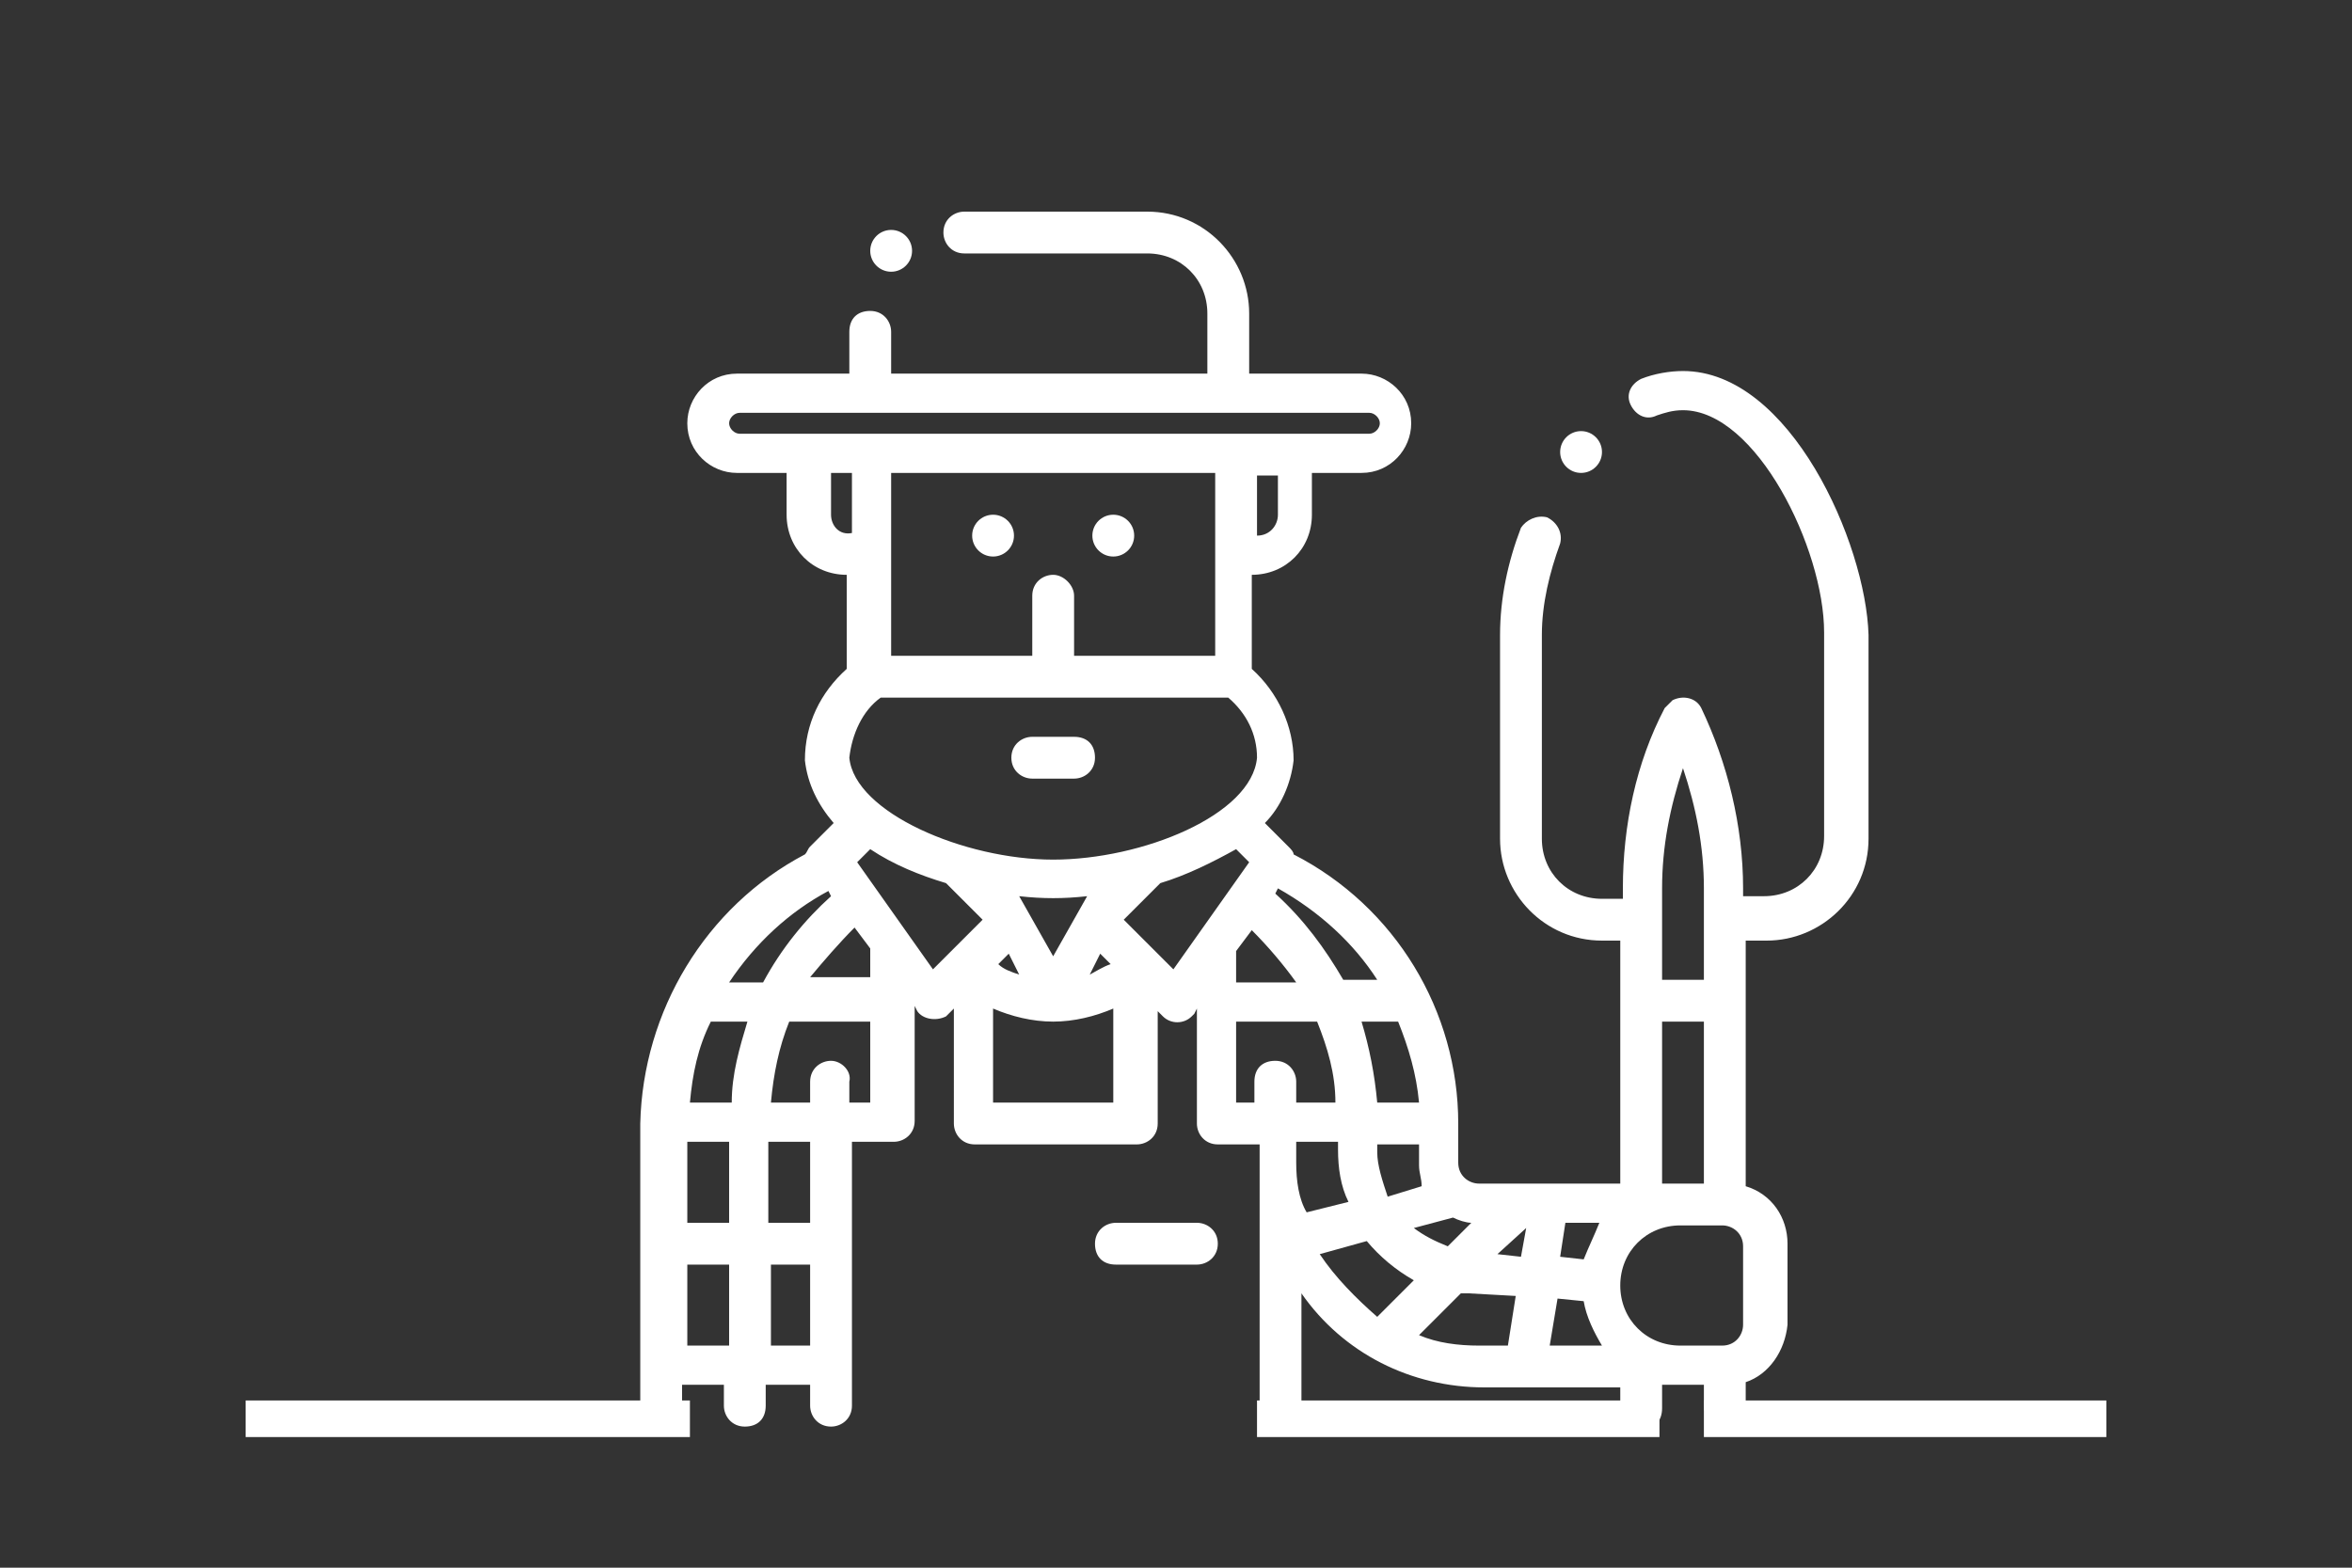 <?xml version="1.0" encoding="utf-8"?>
<!-- Generator: Adobe Illustrator 25.4.1, SVG Export Plug-In . SVG Version: 6.00 Build 0)  -->
<svg version="1.1" id="圖層_1" xmlns="http://www.w3.org/2000/svg" xmlns:xlink="http://www.w3.org/1999/xlink" x="0px" y="0px"
	 viewBox="0 0 90 60" style="enable-background:new 0 0 90 60;" xml:space="preserve">
<rect x="0" y="0" width="90" height="60" fill="#333333" stroke="none"/>
<style type="text/css">
	.st0{fill:#FFFFFF;}
</style>
<g>
	<g>
		<rect x="9.4" y="53.6" class="st0" width="17" height="1.4"/>
	</g>
	<g>
		<rect x="48.1" y="53.6" class="st0" width="15.4" height="1.4"/>
	</g>
	<g>
		<rect x="65.2" y="53.6" class="st0" width="15.4" height="1.4"/>
	</g>
	<g>
		<g>
			<path class="st0" d="M45.8,46.8h-3.1c-0.4,0-0.8,0.3-0.8,0.8s0.3,0.8,0.8,0.8h3.1c0.4,0,0.8-0.3,0.8-0.8S46.2,46.8,45.8,46.8z"/>
			<path class="st0" d="M39.5,29.8h1.6c0.4,0,0.8-0.3,0.8-0.8s-0.3-0.8-0.8-0.8h-1.6c-0.4,0-0.8,0.3-0.8,0.8S39.1,29.8,39.5,29.8z"
				/>
			<circle class="st0" cx="38" cy="20.5" r="0.8"/>
			<circle class="st0" cx="42.6" cy="20.5" r="0.8"/>
			<circle class="st0" cx="34.1" cy="9.6" r="0.8"/>
			<path class="st0" d="M64.4,14.2c-0.5,0-1.1,0.1-1.6,0.3c-0.4,0.2-0.6,0.6-0.4,1c0.2,0.4,0.6,0.6,1,0.4c0.3-0.1,0.6-0.2,1-0.2
				c2.8,0,5.4,5.3,5.4,8.5v7.8c0,1.3-1,2.3-2.3,2.3h-0.8V34c0-2.4-0.6-4.8-1.6-6.9c-0.2-0.4-0.7-0.5-1.1-0.3
				c-0.1,0.1-0.2,0.2-0.3,0.3c-1.1,2.1-1.6,4.5-1.6,6.9v0.4h-0.8c-1.3,0-2.3-1-2.3-2.3v-7.8c0-1.2,0.3-2.4,0.7-3.5
				c0.1-0.4-0.1-0.8-0.5-1c-0.4-0.1-0.8,0.1-1,0.4c-0.5,1.3-0.8,2.7-0.8,4.1v7.8c0,2.1,1.7,3.9,3.9,3.9H62v9.3h-5.4
				c-0.4,0-0.8-0.3-0.8-0.8V43c0-4.3-2.4-8.3-6.3-10.3c0-0.1-0.1-0.2-0.2-0.3l-0.9-0.9c0.6-0.6,1-1.5,1.1-2.4c0-1.3-0.6-2.6-1.6-3.5
				V22c1.3,0,2.3-1,2.3-2.3v-1.6h1.9c1.1,0,1.9-0.9,1.9-1.9c0-1.1-0.9-1.9-1.9-1.9h-4.3v-2.3c0-2.1-1.7-3.9-3.9-3.9h-7
				c-0.4,0-0.8,0.3-0.8,0.8c0,0.4,0.3,0.8,0.8,0.8h7c1.3,0,2.3,1,2.3,2.3v2.3H34.1v-1.6c0-0.4-0.3-0.8-0.8-0.8s-0.8,0.3-0.8,0.8v1.6
				h-4.3c-1.1,0-1.9,0.9-1.9,1.9c0,1.1,0.9,1.9,1.9,1.9h1.9v1.6c0,1.3,1,2.3,2.3,2.3v3.6c-1,0.9-1.6,2.1-1.6,3.5
				c0.1,0.9,0.5,1.7,1.1,2.4l-0.9,0.9c-0.1,0.1-0.1,0.2-0.2,0.3c-3.8,2-6.2,6-6.3,10.3v10.9c0,0.4,0.3,0.8,0.8,0.8s0.8-0.3,0.8-0.8
				V53h1.6v0.8c0,0.4,0.3,0.8,0.8,0.8s0.8-0.3,0.8-0.8V53H31v0.8c0,0.4,0.3,0.8,0.8,0.8c0.4,0,0.8-0.3,0.8-0.8V43.7h1.6
				c0.4,0,0.8-0.3,0.8-0.8v-4.4l0.1,0.2c0.2,0.3,0.7,0.4,1.1,0.2c0,0,0.1-0.1,0.1-0.1l0.2-0.2V43c0,0.4,0.3,0.8,0.8,0.8h6.2
				c0.4,0,0.8-0.3,0.8-0.8v-4.3l0.2,0.2c0.3,0.3,0.8,0.3,1.1,0c0,0,0.1-0.1,0.1-0.1l0.1-0.2V43c0,0.4,0.3,0.8,0.8,0.8h1.6v10.1
				c0,0.4,0.3,0.8,0.8,0.8s0.8-0.3,0.8-0.8v-4.4c1.6,2.3,4.2,3.6,7,3.6H62v0.8c0,0.4,0.3,0.8,0.8,0.8s0.8-0.3,0.8-0.8V53h1.6v0.8
				c0,0.4,0.3,0.8,0.8,0.8s0.8-0.3,0.8-0.8v-0.9c0.9-0.3,1.5-1.2,1.6-2.2v-3.1c0-1-0.6-1.9-1.6-2.2V36h0.8c2.1,0,3.9-1.7,3.9-3.9
				v-7.8C71.4,20.8,68.5,14.2,64.4,14.2z M63.6,34c0-1.6,0.3-3.1,0.8-4.6c0.5,1.5,0.8,3,0.8,4.6v3.5h-1.6V34z M63.6,39.1h1.6v6.2
				h-1.6V39.1z M60.6,49.8c0.1,0.6,0.4,1.2,0.7,1.7h-2l0.3-1.8L60.6,49.8z M60.6,48.2l-0.9-0.1l0.2-1.3h1.3
				C61,47.3,60.8,47.7,60.6,48.2z M49.6,44.5v-0.8h1.6v0.3c0,0.7,0.1,1.4,0.4,2l-1.6,0.4C49.7,45.9,49.6,45.2,49.6,44.5z M54.3,42.2
				h-1.6c-0.1-1.1-0.3-2.1-0.6-3.1h1.4C53.9,40.1,54.2,41.1,54.3,42.2z M52.7,44.1v-0.3h1.6v0.8c0,0.3,0.1,0.5,0.1,0.8l-1.3,0.4
				C52.9,45.2,52.7,44.6,52.7,44.1z M55.6,46.6c0.2,0.1,0.5,0.2,0.7,0.2l-0.9,0.9c-0.5-0.2-0.9-0.4-1.3-0.7L55.6,46.6z M58.4,47
				l-0.2,1.1L57.3,48L58.4,47z M52.7,37.5h-1.3c-0.7-1.2-1.5-2.3-2.6-3.3l0.1-0.2C50.5,34.9,51.8,36.1,52.7,37.5z M47.3,36.4
				l0.6-0.8c0.6,0.6,1.2,1.3,1.7,2h-2.3V36.4z M40.3,22c-0.4,0-0.8,0.3-0.8,0.8v2.3h-5.4v-7h12.4v7h-5.4v-2.3
				C41.1,22.4,40.7,22,40.3,22z M48.9,19.7c0,0.4-0.3,0.8-0.8,0.8v-2.3h0.8V19.7z M27.9,16.2c0-0.2,0.2-0.4,0.4-0.4h24.1
				c0.2,0,0.4,0.2,0.4,0.4c0,0.2-0.2,0.4-0.4,0.4H28.3C28.1,16.6,27.9,16.4,27.9,16.2z M31.8,19.7v-1.6h0.8v2.3
				C32.1,20.5,31.8,20.1,31.8,19.7z M33.7,26.7H47c0.7,0.6,1.1,1.4,1.1,2.3c-0.2,2.2-4.4,3.9-7.8,3.9s-7.6-1.8-7.8-3.9
				C32.6,28.1,33,27.2,33.7,26.7z M38.6,36.5l0.4,0.8c-0.3-0.1-0.6-0.2-0.8-0.4L38.6,36.5z M42.1,36.5l0.4,0.4
				c-0.3,0.1-0.6,0.3-0.8,0.4L42.1,36.5z M40.3,36.6L39,34.3c0.9,0.1,1.7,0.1,2.6,0L40.3,36.6z M32.7,35.5l0.6,0.8v1.1H31
				C31.5,36.8,32.1,36.1,32.7,35.5z M31.7,34.1l0.1,0.2c-1,0.9-1.9,2-2.6,3.3h-1.3C28.9,36.1,30.2,34.9,31.7,34.1L31.7,34.1z
				 M26.3,43.7h1.6v3.1h-1.6V43.7z M26.4,42.2c0.1-1.1,0.3-2.1,0.8-3.1h1.4c-0.3,1-0.6,2-0.6,3.1H26.4z M26.3,51.5v-3.1h1.6v3.1
				H26.3z M29.5,51.5v-3.1H31v3.1H29.5z M31,46.8h-1.6v-3.1H31V46.8z M31.8,40.6c-0.4,0-0.8,0.3-0.8,0.8v0.8h-1.5
				c0.1-1.1,0.3-2.1,0.7-3.1h3.1v3.1h-0.8v-0.8C32.6,41,32.2,40.6,31.8,40.6z M32.8,33l0.5-0.5c0.9,0.6,1.9,1,2.9,1.3l1.4,1.4
				l-1.9,1.9L32.8,33z M38,42.2v-3.6c0.7,0.3,1.5,0.5,2.3,0.5l0,0c0.8,0,1.6-0.2,2.3-0.5v3.6H38z M44.9,37.1L43,35.2l1.4-1.4
				c1-0.3,2-0.8,2.9-1.3l0.5,0.5L44.9,37.1z M47.3,42.2v-3.1h3.1c0.4,1,0.7,2,0.7,3.1h-1.5v-0.8c0-0.4-0.3-0.8-0.8-0.8
				s-0.8,0.3-0.8,0.8v0.8H47.3z M50.5,48l1.8-0.5c0.5,0.6,1.1,1.1,1.8,1.5l-1.4,1.4C51.9,49.7,51.1,48.9,50.5,48z M54.3,51.1
				l1.6-1.6c0.1,0,0.2,0,0.3,0l1.8,0.1l-0.3,1.9h-1.1C55.8,51.5,55,51.4,54.3,51.1z M66.7,50.7c0,0.4-0.3,0.8-0.8,0.8h-1.6
				c-1.3,0-2.3-1-2.3-2.3s1-2.3,2.3-2.3h1.6c0.4,0,0.8,0.3,0.8,0.8V50.7z"/>
			<circle class="st0" cx="60.5" cy="17.3" r="0.8"/>
		</g>
	</g>
</g>
</svg>
